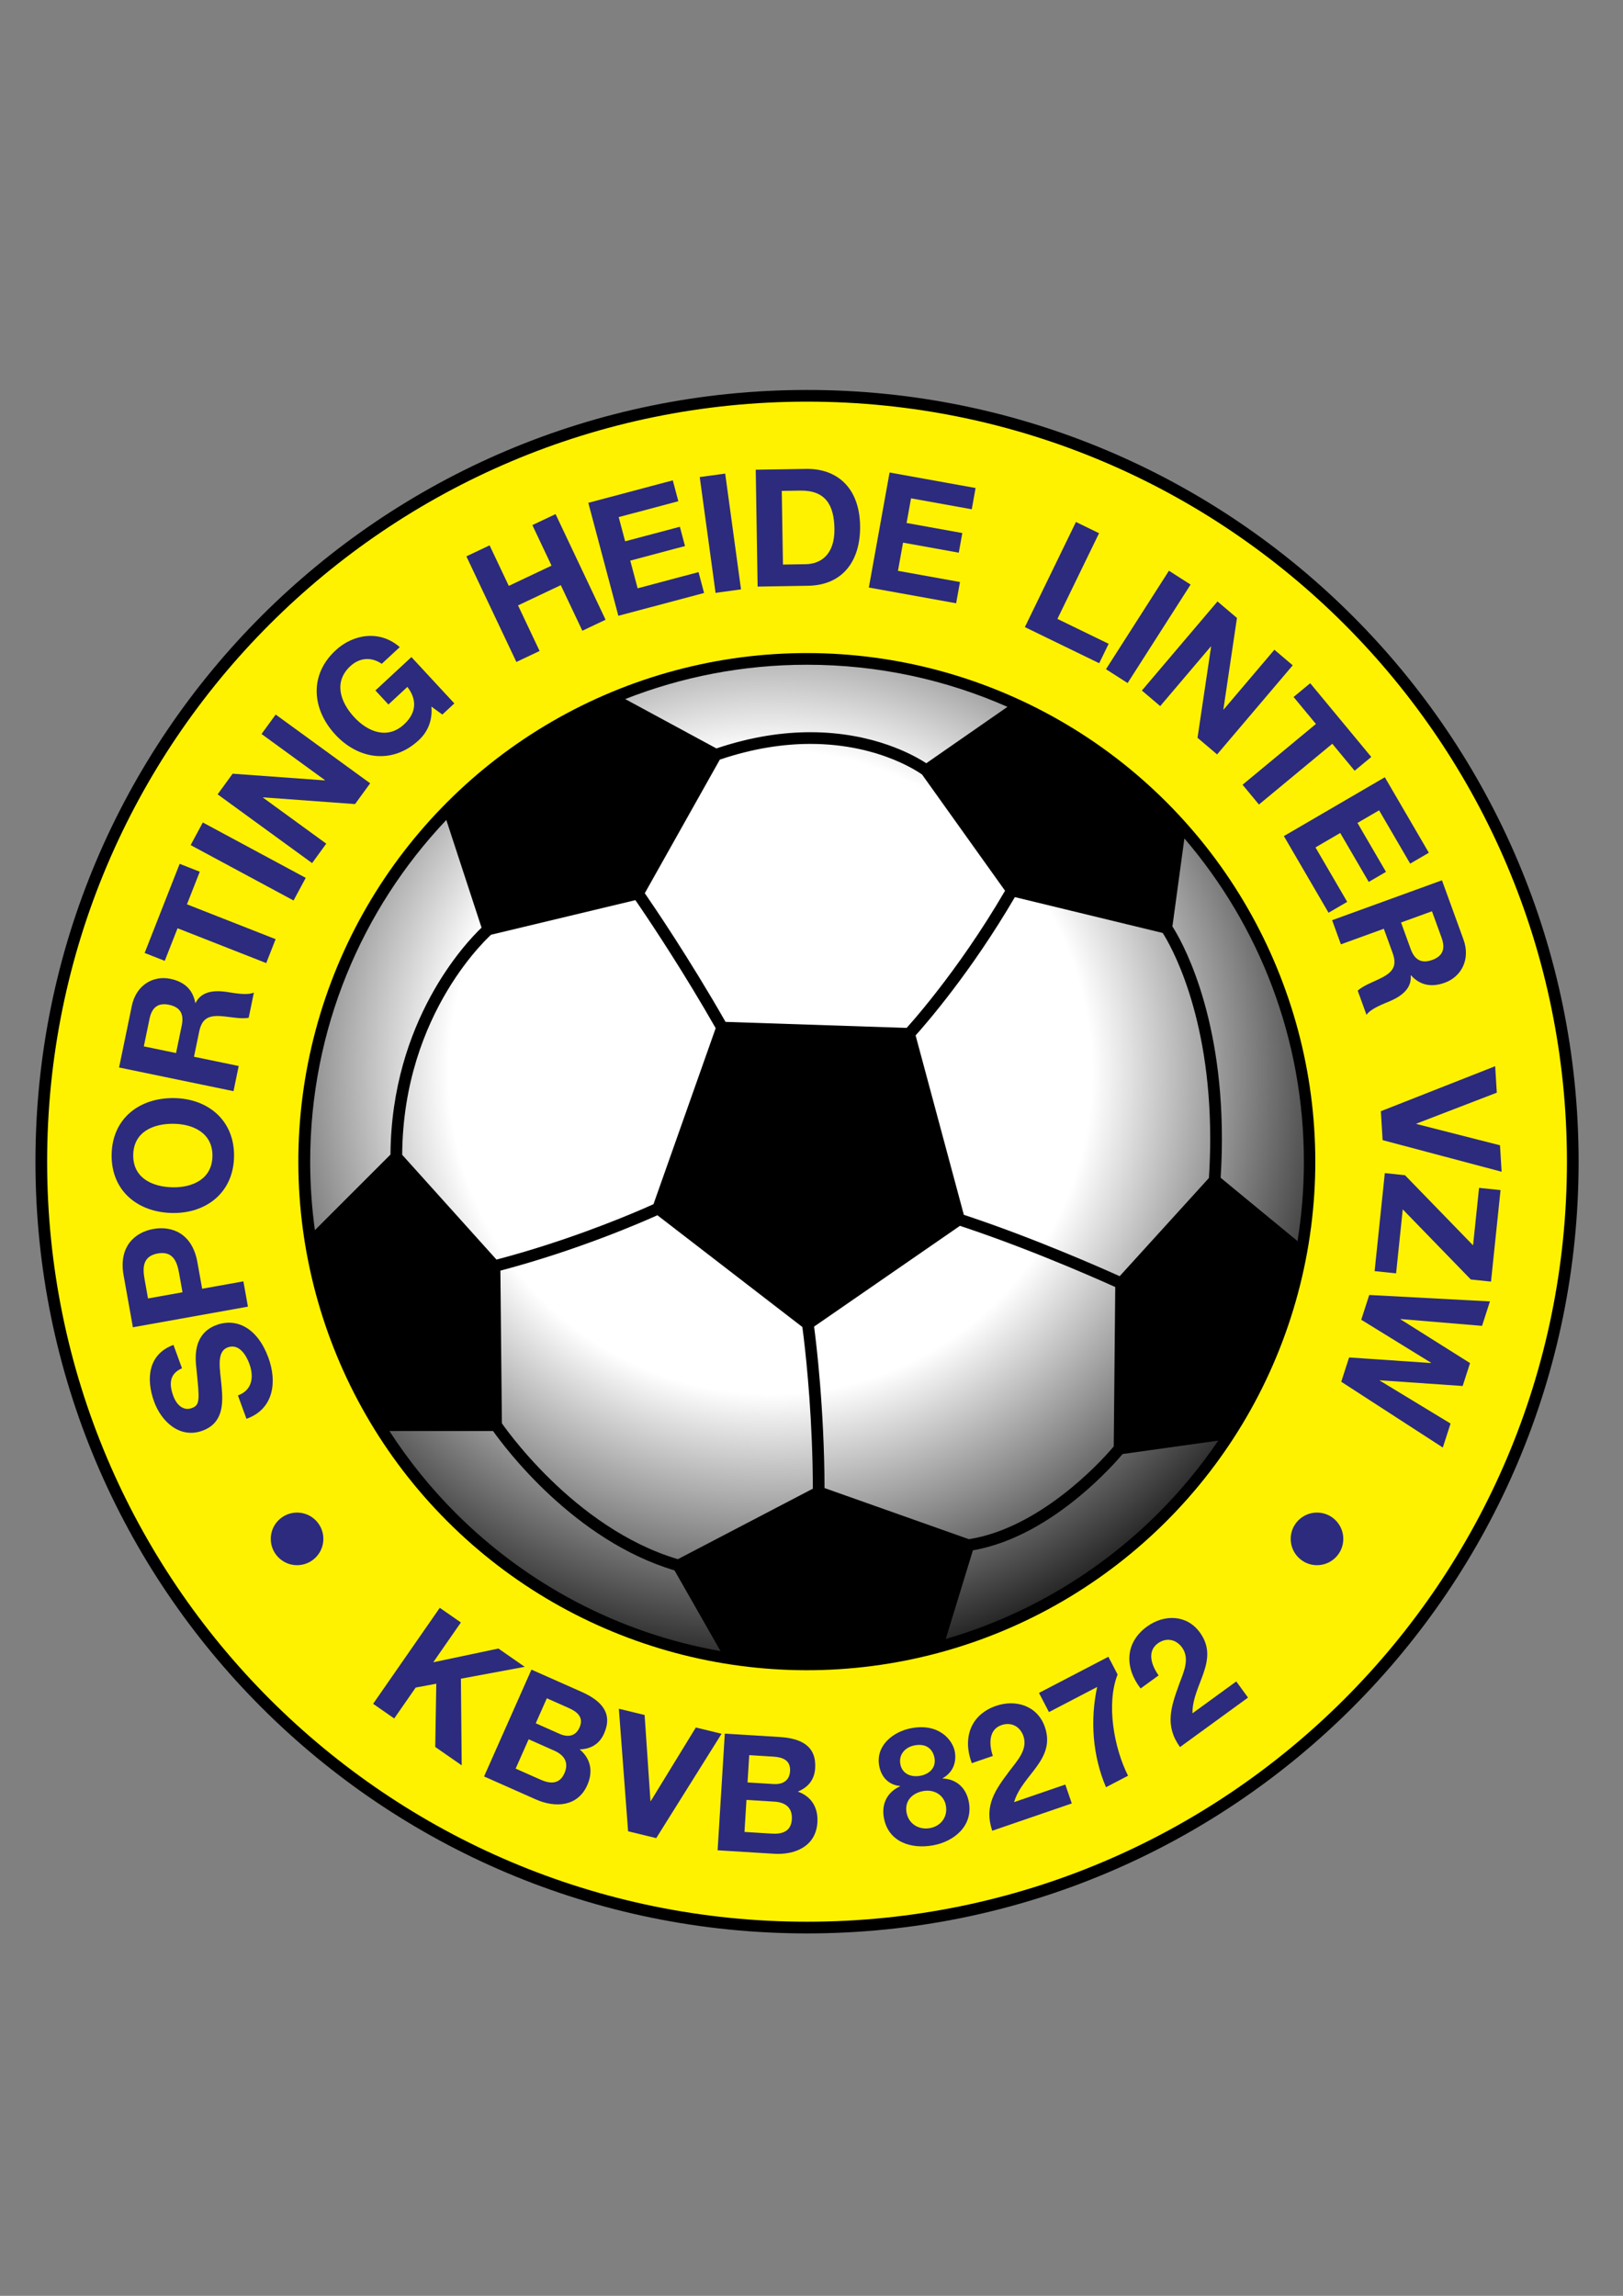 <svg enable-background="new 0 0 595.276 841.89" viewBox="0 0 595.276 841.89" xmlns="http://www.w3.org/2000/svg" xmlns:xlink="http://www.w3.org/1999/xlink"><rect x="0" y="0" width="595.276" height="841.89" fill="#808080" stroke="none"/><linearGradient id="a"><stop offset="0" stop-color="#fff"/><stop offset=".5" stop-color="#fff"/><stop offset="1"/></linearGradient><radialGradient id="b" cx="282.576" cy="393.231" gradientUnits="userSpaceOnUse" r="235.84" xlink:href="#a"/><radialGradient id="c" cx="282.576" cy="393.231" gradientUnits="userSpaceOnUse" r="235.841" xlink:href="#a"/><radialGradient id="d" cx="282.576" cy="393.231" gradientUnits="userSpaceOnUse" r="235.84" xlink:href="#a"/><radialGradient id="e" cx="282.576" cy="393.231" gradientUnits="userSpaceOnUse" r="235.84" xlink:href="#a"/><radialGradient id="f" cx="282.576" cy="393.231" gradientUnits="userSpaceOnUse" r="235.84" xlink:href="#a"/><radialGradient id="g" cx="282.576" cy="393.231" gradientUnits="userSpaceOnUse" r="235.84" xlink:href="#a"/><radialGradient id="h" cx="282.576" cy="393.231" gradientUnits="userSpaceOnUse" r="235.84" xlink:href="#a"/><radialGradient id="i" cx="282.576" cy="393.231" gradientUnits="userSpaceOnUse" r="235.84" xlink:href="#a"/><radialGradient id="j" cx="282.575" cy="393.229" gradientUnits="userSpaceOnUse" r="235.843" xlink:href="#a"/><radialGradient id="k" cx="282.576" cy="393.231" gradientUnits="userSpaceOnUse" r="235.841" xlink:href="#a"/><path d="m13 426c.002-156.297 126.703-282.999 283-283.001 156.297.002 282.999 126.704 283 283.001-.001 156.297-126.702 282.998-283 282.999-156.298-.001-282.999-126.702-283-282.999z"/><path d="m98.921 228.921c-50.442 50.443-81.633 120.107-81.633 197.079 0 76.971 31.191 146.634 81.633 197.078 50.444 50.439 120.108 81.631 197.079 81.631 76.97 0 146.636-31.191 197.08-81.631 50.44-50.444 81.632-120.107 81.632-197.078 0-76.972-31.191-146.636-81.632-197.079-50.443-50.44-120.109-81.632-197.08-81.633-76.971.001-146.635 31.192-197.079 81.633z" fill="#fff200"/><ellipse cx="295.999" cy="426" rx="186.523" ry="186.523" transform="matrix(.707 -.707 .707 .707 -214.531 334.075)"/><g fill="#2d2b7e"><path d="m87.261 511.716c5.357-1.956 5.919-6.892 4.189-11.627-1.133-3.102-3.765-7.508-7.881-6.005-4.342 1.586-2.871 7.888-2.287 14.385.604 6.553.496 13.431-7.059 16.19-8.232 3.008-15.022-3.332-17.679-10.605-3.069-8.401-2.226-17.466 7.078-20.864l3.131 8.571c-4.746 2.053-4.73 5.945-3.186 10.175 1.03 2.819 3.409 5.657 6.792 4.421 3.101-1.133 2.795-3.194 1.703-14.234-.338-3.2-1.773-12.901 7.362-16.237 7.387-2.699 15.034 1.091 19.03 12.029 3.254 8.909 1.904 18.86-8.061 22.373z"/><path d="m48.742 486.719-3.409-19.029c-1.884-10.519 4.063-15.792 10.917-17.021 6.855-1.227 14.263 1.653 16.147 12.172l1.747 9.751 15.128-2.71 1.662 9.277zm18.194-12.835-1.291-7.21c-.773-4.314-2.407-7.985-7.784-7.022-5.378.964-5.635 4.974-4.862 9.287l1.292 7.21z"/><path d="m40.942 423.383c.214-13.265 10.244-20.908 22.969-20.703 12.365.199 22.143 8.162 21.929 21.427-.214 13.266-10.244 20.908-22.608 20.709-12.726-.205-22.504-8.168-22.29-21.433zm36.974.596c.136-8.463-7.015-11.761-14.158-11.876-7.502-.121-14.757 2.944-14.893 11.407-.137 8.464 7.015 11.761 14.518 11.882 7.142.116 14.397-2.95 14.533-11.413z"/><path d="m43.674 391.458 4.68-22.63c1.556-7.524 7.772-11.203 14.121-9.89 4.937 1.021 8.227 3.786 9.147 8.818l.118.024c2.112-4.283 6.788-4.664 11.081-4.083 2.682.371 7.607 1.451 10.299.291l-1.909 9.229c-2.876.57-6.908-.387-10.355-.609-4.543-.265-6.835 1.039-7.796 5.683l-1.909 9.228 16.4 3.391-1.909 9.229zm20.894-5.301 2.091-10.11c.851-4.115-.451-6.713-4.683-7.589-4.056-.838-6.281 1.03-7.132 5.145l-2.091 10.11z"/><path d="m65.123 340.397-4.699 11.957-7.375-2.898 12.845-32.687 7.375 2.898-4.699 11.957 32.52 12.779-3.448 8.772z"/><path d="m69.92 309.907 4.466-8.299 37.747 20.311-4.466 8.3z"/><path d="m79.816 291.293 5.51-7.571 33.773 2.454.07-.097-23.248-16.917 5.192-7.135 34.653 25.217-5.545 7.62-33.688-2.467-.071.097 23.199 16.882-5.191 7.134z"/><path d="m158.235 259.114c.475 5.371-1.594 9.497-4.632 12.312-9.731 9.017-22.188 7.056-30.593-2.015-8.65-9.335-9.658-21.905.074-30.921 6.429-5.957 16.178-7.625 23.536-1.185l-6.605 6.12c-4.016-2.744-8.287-2.142-11.545.877-6.208 5.753-3.646 13.2 1.454 18.703 4.855 5.24 12.085 8.362 18.293 2.609 4.492-4.162 4.846-8.991 1.203-13.717l-6.957 6.447-4.774-5.152 13.21-12.24 15.749 16.997-4.404 4.08z"/><path d="m171.054 204.015 8.518-4.033 7.038 14.865 15.679-7.424-7.038-14.865 8.518-4.033 18.34 38.736-8.518 4.033-7.912-16.71-15.679 7.423 7.912 16.709-8.518 4.033z"/><path d="m215.778 184.389 30.984-8.238 2.036 7.659-21.874 5.816 2.36 8.877 20.076-5.338 1.882 7.079-20.076 5.338 2.7 10.154 22.338-5.94 2.037 7.659-31.448 8.362z"/><path d="m256.646 174.943 9.337-1.276 5.802 42.464-9.337 1.276z"/><path d="m277.183 172.248 18.487-.298c11.105-.179 19.561 6.649 19.791 20.875.2 12.424-6.014 21.771-19.099 21.982l-18.487.298zm9.986 34.781 8.404-.136c5.462-.088 10.63-3.534 10.477-13.018-.14-8.643-3.23-14.117-12.593-13.966l-6.723.108z"/><path d="m326.274 173.272 31.55 5.688-1.406 7.799-22.273-4.016-1.63 9.04 20.442 3.685-1.3 7.208-20.442-3.686-1.864 10.339 22.747 4.101-1.406 7.798-32.022-5.773z"/><path d="m394.627 191.414 8.476 4.119-15.27 31.423 18.789 9.13-3.463 7.126-27.266-13.249z"/><path d="m428.737 209.292 7.941 5.079-23.097 36.111-7.94-5.079z"/><path d="m446.548 220.551 7.139 6.061-4.973 33.497.091.078 18.61-21.919 6.727 5.711-27.739 32.673-7.184-6.1 4.979-33.412-.091-.078-18.571 21.874-6.727-5.711z"/><path d="m482.645 265.486-8.193-9.894 6.101-5.054 22.399 27.045-6.103 5.054-8.194-9.894-26.906 22.284-6.012-7.258z"/><path d="m507.92 285.018 16.142 27.692-6.846 3.99-11.396-19.55-7.934 4.625 10.458 17.943-6.326 3.688-10.459-17.943-9.075 5.29 11.638 19.965-6.846 3.99-16.384-28.107z"/><path d="m528.877 322.81 7.89 21.724c2.623 7.222-.739 13.617-6.833 15.83-4.74 1.721-8.99 1.094-12.415-2.708l-.113.04c.449 4.755-3.331 7.533-7.292 9.291-2.478 1.092-7.238 2.756-8.921 5.156l-3.218-8.858c2.15-1.994 6.085-3.295 9.137-4.915 4.006-2.157 5.274-4.47 3.655-8.927l-3.217-8.859-15.743 5.717-3.217-8.858zm-15.008 15.478 3.525 9.705c1.434 3.95 3.906 5.48 7.969 4.004 3.894-1.413 4.807-4.173 3.373-8.122l-3.525-9.705z"/><path d="m507.106 418.096-.646-10.605 41.936-16.508.591 9.707-29.499 11.36.008.12 30.667 7.814.592 9.707z"/><path d="m515.315 430.958 24.967 25.715 2.194-21.077 7.882.82-3.493 33.557-7.404-.771-24.967-25.715-2.442 23.465-7.882-.819 3.742-35.945z"/><path d="m491.936 506.7 2.875-8.912 29.995 2.041.036-.114-25.573-15.753 2.93-9.084 44.274 2.357-2.892 8.97-29.848-2.498-.037.113 25.481 16.039-2.709 8.399-30.356-2.095-.037.114 25.952 15.749-2.837 8.799z"/><path d="m161.299 589.596 7.741 5.376-10.136 14.595 23.893-5.04 9.664 6.712-23.413 4.35.294 31.779-9.714-6.746.392-23.189-7.554 1.404-7.876 11.34-7.741-5.376z"/><path d="m194.92 612.261 18.436 8.178c7.462 3.311 11.439 7.964 8.202 15.262-1.704 3.841-4.817 5.677-8.949 5.814 4.165 3.49 4.949 8.236 2.783 13.12-3.529 7.956-11.787 8.364-18.865 5.225l-18.984-8.422zm-5.795 36.302 9.218 4.09c3.402 1.509 6.852 1.726 8.652-2.334 1.777-4.006-.041-6.717-3.717-8.348l-9.382-4.162zm7.375-16.624 8.724 3.869c3.018 1.339 5.876.965 7.336-2.327 1.655-3.73-.858-5.764-3.93-7.128l-8.066-3.577z"/><path d="m240.689 674.058-10.323-2.515-3.384-44.938 9.449 2.302 2.139 31.537.117.028 16.524-26.989 9.449 2.302z"/><path d="m265.838 635.734 20.132 1.239c8.149.502 13.499 3.479 13.008 11.447-.258 4.194-2.536 7.001-6.362 8.57 5.121 1.819 7.51 5.995 7.182 11.328-.535 8.689-8.134 11.949-15.864 11.474l-20.732-1.277zm7.222 36.051 10.067.62c3.715.229 7.024-.77 7.297-5.204.27-4.374-2.379-6.281-6.394-6.529l-10.246-.631zm1.119-18.155 9.527.587c3.296.202 5.845-1.144 6.066-4.738.251-4.075-2.813-5.106-6.168-5.313l-8.808-.543z"/><path d="m334.339 633.713c10.275-1.881 15.115 4.558 15.851 8.573.745 4.074-.774 7.771-4.436 9.783l.022.118c5.106.225 8.634 3.485 9.585 8.683 1.589 8.681-5.418 14.419-13.095 15.823-7.973 1.46-16.444-1.141-18.076-10.057-.962-5.256 1.31-9.518 5.937-11.585l-.022-.118c-4.221-.387-6.894-3.315-7.64-7.391-1.361-7.44 5.141-12.598 11.874-13.829zm3.199 17.48c3.425-.627 5.854-3.025 5.206-6.568-.389-2.126-2.053-5.545-7.249-4.594-3.366.616-5.94 3.224-5.271 6.885.66 3.603 3.948 4.892 7.314 4.277zm3.571 19.182c4.016-.734 6.568-4.131 5.811-8.265-.725-3.958-4.399-6.031-8.297-5.317-4.075.745-6.901 3.643-6.124 7.895.78 4.251 4.595 6.422 8.61 5.687z"/><path d="m356.433 646.565c-3.401-8.987-.632-17.744 8.907-21.018 7.268-2.493 15.225-.021 17.895 7.759 2.046 5.961-.005 10.346-2.968 14.473-2.963 4.126-6.839 7.995-8.332 13.077l18.794-6.449 2.377 6.927-29.184 10.014c-3.1-9.217 1.177-15.063 6.449-22.077 2.702-3.593 6.633-7.67 5.014-12.573-1.285-3.747-4.602-5.274-8.065-4.086-4.77 1.637-4.606 7.103-3.166 11.305z"/><path d="m409.907 614.047c-4.278 10.891-1.246 27.112 3.834 37.125l-8.094 4.215c-4.889-11.465-5.883-24.553-3.237-36.76l-17.678 9.206-3.66-7.028 25.451-13.254z"/><path d="m418.352 619.176c-5.892-7.592-5.816-16.775 2.34-22.706 6.214-4.52 14.547-4.492 19.383 2.159 3.707 5.097 3.036 9.89 1.416 14.704-1.619 4.815-4.188 9.651-4.122 14.948l16.069-11.687 4.307 5.923-24.953 18.147c-5.671-7.9-3.301-14.746-.321-22.998 1.527-4.227 4.087-9.281 1.1-13.492-2.33-3.204-5.949-3.689-8.91-1.536-4.079 2.966-2.317 8.144.295 11.735z"/></g><path d="m434.406 307.462-4.393 32.266c2.923 4.542 18.155 30.51 18.152 77.82 0 4.581-.149 9.37-.459 14.35l28.199 23.227c1.523-9.484 2.328-19.21 2.328-29.126-.001-45.271-16.506-86.666-43.827-118.537z" fill="url(#b)"/><path d="m294.282 486.621-53.165-40.982c-5.446 2.461-28.993 12.766-57.586 20.315l.548 55.987c.195.278.468.663.83 1.159.796 1.094 1.982 2.676 3.531 4.611 3.1 3.876 7.655 9.171 13.437 14.814 11.405 11.135 27.604 23.567 46.747 29.241l49.516-25.859c-.073-24.914-2.257-46.195-3.357-55.344-.221-1.829-.394-3.151-.501-3.942z" fill="url(#c)"/><path d="m164.056 363.284c-8.192 13.682-16.376 33.886-16.544 60.194l34.578 38.421c24.184-6.355 44.861-14.773 53.746-18.616 1.79-.775 3.08-1.354 3.845-1.702l22.812-64.539c-11.372-19.943-22.671-36.989-27.645-44.313-.761-1.121-1.364-1.998-1.806-2.638l-52.93 12.681c-.23.213-.557.52-.977.934-.889.869-2.171 2.183-3.714 3.931-3.09 3.498-7.226 8.738-11.365 15.647z" fill="url(#d)"/><path d="m338.192 284.028c-.099-.071-.218-.155-.381-.266-.442-.3-1.116-.738-2.012-1.27-1.795-1.063-4.481-2.496-7.997-3.933-7.037-2.873-17.378-5.765-30.564-5.765-9.609 0-20.739 1.54-33.222 5.759l-27.523 48.992c3.253 4.709 16.348 23.941 29.615 47.184l66.42 2.213c.549-.609 1.43-1.598 2.615-2.977 2.087-2.429 5.067-6.001 8.616-10.563 6.919-8.891 16.001-21.542 24.868-36.765z" fill="url(#e)"/><path d="m353.513 445.481c25.67 8.477 50.973 19.717 57.151 22.512l32.743-36.017c.319-5.016.47-9.83.47-14.428-.003-46.097-14.721-71.193-17.421-75.422l-54.229-13.147c-16.013 27.445-32.625 46.509-36.405 50.715z" fill="url(#f)"/><path d="m297.238 268.505c23.222.006 38.167 8.547 42.494 11.385l29.776-20.68c-22.484-9.924-47.348-15.445-73.51-15.445-23.543 0-46.04 4.464-66.693 12.59l33.452 18.097c12.872-4.337 24.444-5.947 34.481-5.947z" fill="url(#g)"/><path d="m176.618 340.174-12.924-39.486c-30.948 32.667-49.929 76.761-49.929 125.312 0 8.521.598 16.9 1.729 25.108l27.722-27.722c.354-49.066 27.644-77.71 33.402-83.212z" fill="url(#h)"/><path d="m180.834 524.764h-38.003c7.031 10.882 15.186 20.971 24.309 30.095 25.893 25.89 59.526 44.018 97.135 50.618l-16.88-29.596c-36.906-11.027-62.209-45.011-66.561-51.117z" fill="url(#i)"/><path d="m395.761 548.855c-9.915 8.179-23.534 16.976-38.924 19.668l-9.96 32.505c29.867-8.667 56.572-24.762 77.982-46.17 8.132-8.133 15.494-17.032 21.979-26.575l-35.09 4.92c-1.724 2.045-7.485 8.626-15.987 15.652z" fill="url(#j)"/><path d="m407.881 531.127c.255-.294.447-.521.611-.715l.551-58.446c-.864-.393-2.152-.971-3.819-1.709-3.241-1.434-7.872-3.445-13.428-5.76-10.863-4.526-25.267-10.206-39.715-14.974l-53.493 36.949c.769 5.786 3.735 29.955 3.836 59.212l52.938 18.75c25.553-3.994 47.552-27.489 52.519-33.307z" fill="url(#k)"/><path d="m118.604 564.319c0 5.328-4.319 9.648-9.648 9.648-5.328 0-9.647-4.32-9.647-9.648s4.319-9.646 9.647-9.646c5.329 0 9.648 4.318 9.648 9.646z" fill="#2d2b7e"/><path d="m473.395 564.319c0 5.328 4.319 9.648 9.648 9.648 5.328 0 9.647-4.32 9.647-9.648s-4.318-9.646-9.647-9.646c-5.328 0-9.648 4.318-9.648 9.646z" fill="#2d2b7e"/></svg>